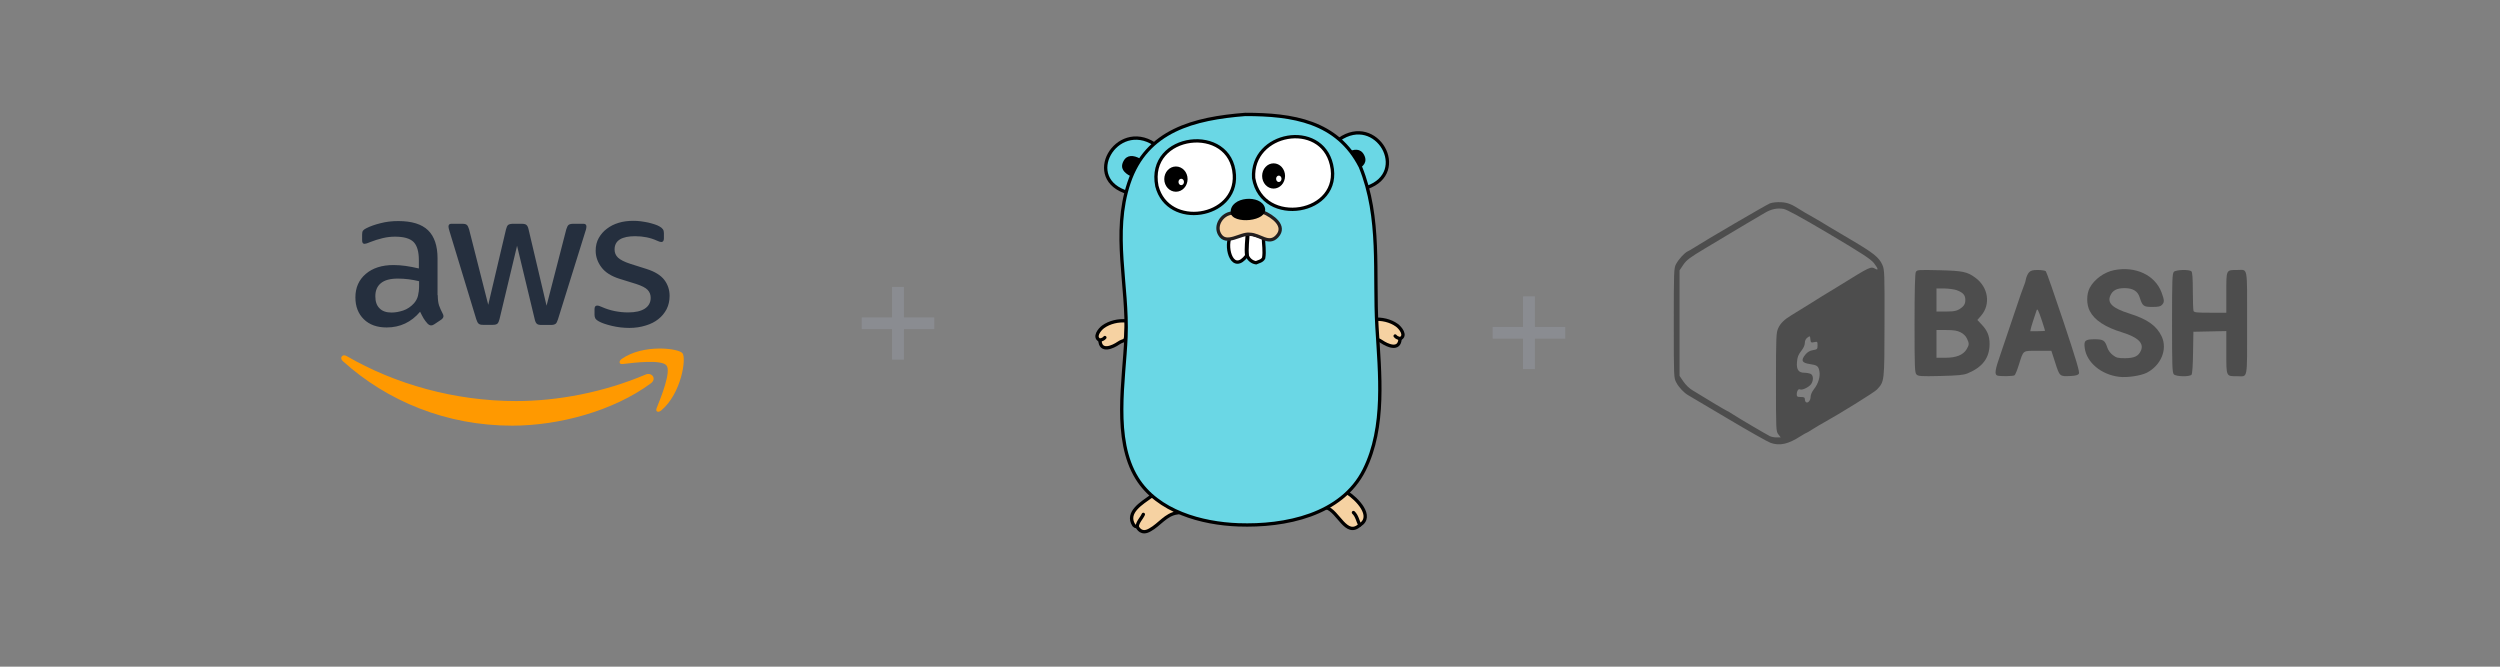 <?xml version="1.0"?>
<svg version="1.1" xmlns="http://www.w3.org/2000/svg" xmlns:xlink="http://www.w3.org/1999/xlink" width="600" height="160">
    <rect width="100%" height="100%" fill="#808080" stroke="none"/>
    <desc iVinci="yes" version="4.6" gridStep="20" showGrid="no" snapToGrid="no" codePlatform="0"/>
    <g id="Layer1" name="gmail" opacity="1">
        <g id="Shape1">
            <desc shapeID="1" type="0" basicInfo-basicType="0" basicInfo-roundedRectRadius="12" basicInfo-polygonSides="6" basicInfo-starPoints="5" bounding="rect(-5.093,-5.103,10.186,10.205)" text="+" font-familyName="Helvetica" font-pixelSize="20" font-bold="0" font-underline="0" font-alignment="1" strokeStyle="0" markerStart="0" markerEnd="0" shadowEnabled="0" shadowOffsetX="0" shadowOffsetY="2" shadowBlur="4" shadowOpacity="160" blurEnabled="0" blurRadius="4" transform="matrix(1.71,0,0,1.71,215.518,77.579)" pers-center="0,0" pers-size="0,0" pers-start="0,0" pers-end="0,0" locked="0" mesh="" flag=""/>
            <path id="shapePath1" d="M206.808,78.991 L206.808,76.185 L214.09,76.185 L214.09,68.853 L216.946,68.853 L216.946,76.185 L224.228,76.185 L224.228,78.991 L216.946,78.991 L216.946,86.306 L214.09,86.306 L214.09,78.991 L206.808,78.991 Z" style="stroke:none;fill-rule:evenodd;fill:#8a8c91;fill-opacity:1;"/>
        </g>
        <g id="Shape2">
            <desc shapeID="2" type="0" basicInfo-basicType="0" basicInfo-roundedRectRadius="12" basicInfo-polygonSides="6" basicInfo-starPoints="5" bounding="rect(-5.093,-5.103,10.186,10.205)" text="+" font-familyName="Helvetica" font-pixelSize="20" font-bold="0" font-underline="0" font-alignment="1" strokeStyle="0" markerStart="0" markerEnd="0" shadowEnabled="0" shadowOffsetX="0" shadowOffsetY="2" shadowBlur="4" shadowOpacity="160" blurEnabled="0" blurRadius="4" transform="matrix(1.71,0,0,1.71,366.95,79.856)" pers-center="0,0" pers-size="0,0" pers-start="0,0" pers-end="0,0" locked="0" mesh="" flag=""/>
            <path id="shapePath2" d="M358.239,81.268 L358.239,78.462 L365.521,78.462 L365.521,71.13 L368.377,71.13 L368.377,78.462 L375.659,78.462 L375.659,81.268 L368.377,81.268 L368.377,88.583 L365.521,88.583 L365.521,81.268 L358.239,81.268 Z" style="stroke:none;fill-rule:evenodd;fill:#8a8c91;fill-opacity:1;"/>
        </g>
        <g id="Shape3">
            <desc shapeID="3" type="0" basicInfo-basicType="0" basicInfo-roundedRectRadius="12" basicInfo-polygonSides="6" basicInfo-starPoints="5" bounding="rect(-137.9,-47,275.799,94)" text="" font-familyName="" font-pixelSize="20" font-bold="0" font-underline="0" font-alignment="1" strokeStyle="0" markerStart="0" markerEnd="0" shadowEnabled="0" shadowOffsetX="0" shadowOffsetY="2" shadowBlur="4" shadowOpacity="160" blurEnabled="0" blurRadius="4" transform="matrix(0.273,0,0,0.273,123,65.85)" pers-center="0,0" pers-size="0,0" pers-start="0,0" pers-end="0,0" locked="0" mesh="" flag=""/>
            <path id="shapePath3" d="M105.064,70.853 C105.064,71.865 105.174,72.685 105.365,73.286 C105.584,73.888 105.857,74.544 106.24,75.255 C106.377,75.474 106.431,75.692 106.431,75.884 C106.431,76.157 106.267,76.431 105.912,76.704 L104.189,77.853 C103.943,78.016 103.697,78.099 103.478,78.099 C103.205,78.099 102.932,77.962 102.658,77.716 C102.275,77.306 101.947,76.868 101.674,76.431 C101.4,75.966 101.127,75.446 100.826,74.817 C98.694,77.333 96.014,78.591 92.788,78.591 C90.491,78.591 88.659,77.934 87.32,76.622 C85.98,75.31 85.296,73.56 85.296,71.373 C85.296,69.049 86.117,67.162 87.784,65.74 C89.452,64.318 91.667,63.608 94.483,63.608 C95.413,63.608 96.37,63.69 97.381,63.826 C98.393,63.963 99.432,64.182 100.526,64.428 L100.526,62.432 C100.526,60.354 100.088,58.905 99.24,58.057 C98.366,57.21 96.889,56.799 94.784,56.799 C93.827,56.799 92.843,56.909 91.831,57.155 C90.819,57.401 89.835,57.702 88.878,58.084 C88.441,58.276 88.112,58.385 87.921,58.44 C87.73,58.495 87.593,58.522 87.484,58.522 C87.101,58.522 86.909,58.248 86.909,57.674 L86.909,56.335 C86.909,55.897 86.964,55.569 87.101,55.378 C87.238,55.186 87.484,54.995 87.866,54.803 C88.823,54.311 89.972,53.901 91.311,53.573 C92.651,53.218 94.073,53.054 95.577,53.054 C98.83,53.054 101.209,53.792 102.74,55.268 C104.244,56.745 105.01,58.987 105.01,61.994 L105.01,70.853 L105.064,70.853 M93.964,75.009 C94.866,75.009 95.795,74.845 96.78,74.517 C97.764,74.189 98.639,73.587 99.377,72.767 C99.815,72.247 100.143,71.673 100.307,71.017 C100.471,70.361 100.58,69.568 100.58,68.638 L100.58,67.49 C99.787,67.299 98.94,67.135 98.065,67.025 C97.19,66.916 96.342,66.861 95.495,66.861 C93.663,66.861 92.323,67.217 91.421,67.955 C90.519,68.693 90.081,69.732 90.081,71.099 C90.081,72.384 90.409,73.341 91.093,73.997 C91.749,74.681 92.706,75.009 93.964,75.009 M115.919,77.962 C115.427,77.962 115.099,77.88 114.88,77.688 C114.661,77.524 114.47,77.142 114.306,76.622 L107.88,55.487 C107.716,54.94 107.634,54.585 107.634,54.393 C107.634,53.956 107.853,53.71 108.291,53.71 L110.97,53.71 C111.49,53.71 111.845,53.792 112.036,53.983 C112.255,54.147 112.419,54.53 112.583,55.05 L117.177,73.15 L121.442,55.05 C121.579,54.503 121.743,54.147 121.961,53.983 C122.18,53.819 122.563,53.71 123.055,53.71 L125.242,53.71 C125.762,53.71 126.117,53.792 126.336,53.983 C126.555,54.147 126.746,54.53 126.855,55.05 L131.175,73.368 L135.906,55.05 C136.07,54.503 136.261,54.147 136.452,53.983 C136.671,53.819 137.027,53.71 137.519,53.71 L140.061,53.71 C140.499,53.71 140.745,53.929 140.745,54.393 C140.745,54.53 140.718,54.667 140.69,54.831 C140.663,54.995 140.608,55.214 140.499,55.514 L133.91,76.649 C133.746,77.196 133.554,77.552 133.335,77.716 C133.117,77.88 132.761,77.989 132.296,77.989 L129.945,77.989 C129.426,77.989 129.07,77.907 128.851,77.716 C128.633,77.524 128.441,77.169 128.332,76.622 L124.094,58.987 L119.883,76.595 C119.747,77.142 119.583,77.497 119.364,77.688 C119.145,77.88 118.762,77.962 118.27,77.962 L115.919,77.962 M151.053,78.7 C149.631,78.7 148.209,78.536 146.842,78.208 C145.475,77.88 144.409,77.524 143.698,77.114 C143.26,76.868 142.96,76.595 142.85,76.349 C142.741,76.103 142.686,75.829 142.686,75.583 L142.686,74.189 C142.686,73.615 142.905,73.341 143.315,73.341 C143.479,73.341 143.643,73.368 143.807,73.423 C143.971,73.478 144.217,73.587 144.491,73.697 C145.42,74.107 146.432,74.435 147.498,74.653 C148.592,74.872 149.658,74.982 150.752,74.982 C152.475,74.982 153.814,74.681 154.744,74.079 C155.674,73.478 156.166,72.603 156.166,71.482 C156.166,70.716 155.92,70.087 155.427,69.568 C154.935,69.049 154.006,68.584 152.666,68.146 L148.701,66.916 C146.705,66.287 145.229,65.357 144.327,64.127 C143.424,62.924 142.96,61.584 142.96,60.163 C142.96,59.014 143.206,58.002 143.698,57.127 C144.19,56.253 144.846,55.487 145.666,54.886 C146.487,54.257 147.416,53.792 148.51,53.464 C149.604,53.136 150.752,52.999 151.955,52.999 C152.557,52.999 153.185,53.026 153.787,53.108 C154.416,53.19 154.99,53.3 155.564,53.409 C156.111,53.546 156.63,53.682 157.123,53.846 C157.615,54.011 157.998,54.175 158.271,54.339 C158.654,54.557 158.927,54.776 159.091,55.022 C159.255,55.241 159.337,55.542 159.337,55.925 L159.337,57.21 C159.337,57.784 159.119,58.084 158.708,58.084 C158.49,58.084 158.134,57.975 157.669,57.756 C156.111,57.045 154.361,56.69 152.42,56.69 C150.861,56.69 149.631,56.936 148.783,57.456 C147.936,57.975 147.498,58.768 147.498,59.889 C147.498,60.655 147.772,61.311 148.319,61.83 C148.865,62.35 149.877,62.869 151.326,63.334 L155.209,64.564 C157.177,65.193 158.599,66.068 159.447,67.189 C160.294,68.31 160.704,69.595 160.704,71.017 C160.704,72.193 160.458,73.259 159.993,74.189 C159.501,75.118 158.845,75.939 157.998,76.595 C157.15,77.278 156.138,77.77 154.963,78.126 C153.732,78.509 152.447,78.7 151.053,78.7 Z" style="stroke:none;fill-rule:evenodd;fill:#252f3e;fill-opacity:1;"/>
        </g>
        <g id="Shape4">
            <desc shapeID="4" type="0" basicInfo-basicType="0" basicInfo-roundedRectRadius="12" basicInfo-polygonSides="6" basicInfo-starPoints="5" bounding="rect(-137.11,-30.879,274.22,61.759)" text="" font-familyName="" font-pixelSize="20" font-bold="0" font-underline="0" font-alignment="1" strokeStyle="0" markerStart="0" markerEnd="0" shadowEnabled="0" shadowOffsetX="0" shadowOffsetY="2" shadowBlur="4" shadowOpacity="160" blurEnabled="0" blurRadius="4" transform="matrix(0.273,0,0,0.273,119.385,93.717)" pers-center="0,0" pers-size="0,0" pers-start="0,0" pers-end="0,0" locked="0" mesh="" flag=""/>
            <path id="shapePath4" d="M156.22,91.988 C147.225,98.632 134.156,102.16 122.918,102.16 C107.17,102.16 92.979,96.336 82.261,86.656 C81.414,85.891 82.179,84.852 83.191,85.453 C94.784,92.18 109.083,96.254 123.875,96.254 C133.855,96.254 144.819,94.176 154.908,89.911 C156.412,89.227 157.697,90.895 156.22,91.988 Z" style="stroke:none;fill-rule:evenodd;fill:#ff9900;fill-opacity:1;"/>
        </g>
        <g id="Shape5">
            <desc shapeID="5" type="0" basicInfo-basicType="0" basicInfo-roundedRectRadius="12" basicInfo-polygonSides="6" basicInfo-starPoints="5" bounding="rect(-28.176,-27.756,56.352,55.511)" text="" font-familyName="" font-pixelSize="20" font-bold="0" font-underline="0" font-alignment="1" strokeStyle="0" markerStart="0" markerEnd="0" shadowEnabled="0" shadowOffsetX="0" shadowOffsetY="2" shadowBlur="4" shadowOpacity="160" blurEnabled="0" blurRadius="4" transform="matrix(0.273,0,0,0.273,156.402,91.236)" pers-center="0,0" pers-size="0,0" pers-start="0,0" pers-end="0,0" locked="0" mesh="" flag=""/>
            <path id="shapePath5" d="M159.966,87.723 C158.818,86.246 152.365,87.012 149.44,87.367 C148.565,87.477 148.428,86.711 149.221,86.137 C154.361,82.528 162.81,83.567 163.794,84.77 C164.778,86 163.521,94.449 158.708,98.496 C157.97,99.125 157.259,98.797 157.587,97.976 C158.681,95.269 161.115,89.172 159.966,87.723 Z" style="stroke:none;fill-rule:evenodd;fill:#ff9900;fill-opacity:1;"/>
        </g>
        <g id="Shape6">
            <desc shapeID="6" type="0" basicInfo-basicType="0" basicInfo-roundedRectRadius="12" basicInfo-polygonSides="6" basicInfo-starPoints="5" bounding="rect(-91.263,-104.875,182.527,209.752)" text="" font-familyName="" font-pixelSize="20" font-bold="0" font-underline="0" font-alignment="1" strokeStyle="0" markerStart="0" markerEnd="0" shadowEnabled="0" shadowOffsetX="0" shadowOffsetY="2" shadowBlur="4" shadowOpacity="160" blurEnabled="0" blurRadius="4" transform="matrix(0.277,0,0,0.277,427,77.579)" pers-center="0,0" pers-size="0,0" pers-start="0,0" pers-end="0,0" locked="0" mesh="" flag=""/>
            <path id="shapePath6" d="M424.793,48.806 C423.99,49.111 409.357,57.647 406.336,59.587 C405.921,59.864 405.339,60.196 405.034,60.335 C404.258,60.695 402.845,62.247 402.235,63.411 C401.736,64.326 401.708,65.24 401.708,77.545 C401.708,90.514 401.708,90.736 402.318,91.817 C402.928,92.981 404.175,94.283 405.145,94.838 C405.45,95.004 409.773,97.553 414.733,100.518 C419.722,103.484 424.294,106.061 424.932,106.283 C427.149,107.059 429.172,106.615 432.248,104.62 C432.913,104.204 433.495,103.872 433.578,103.872 C433.634,103.872 434.354,103.456 435.158,102.93 C435.962,102.431 437.07,101.766 437.597,101.488 C441.449,99.355 449.79,94.2 450.455,93.507 C452.284,91.54 452.257,91.734 452.284,77.6 C452.312,65.545 452.284,64.769 451.786,63.605 C450.982,61.776 449.735,60.778 444.192,57.508 C438.317,54.044 438.4,54.072 436.904,53.157 C436.294,52.797 435.241,52.187 434.548,51.799 C433.855,51.439 432.802,50.802 432.193,50.414 C429.92,48.973 429.116,48.64 427.481,48.529 C426.484,48.474 425.403,48.585 424.793,48.806 M438.982,56.123 C446.88,60.806 448.987,62.192 449.735,63.134 C450.76,64.464 450.871,64.963 450.095,64.52 C448.959,63.91 448.959,63.91 441.532,68.51 C440.285,69.286 439.01,70.034 438.761,70.201 C438.483,70.339 436.654,71.476 434.687,72.723 C432.691,73.942 430.585,75.245 429.976,75.632 C428.257,76.658 427.315,77.572 426.761,78.792 C426.29,79.817 426.234,80.843 426.234,91.706 C426.234,103.234 426.234,103.539 426.816,104.26 L427.371,104.98 L426.373,104.98 C425.819,104.98 425.098,104.842 424.766,104.675 C423.602,104.066 417.505,100.491 416.064,99.549 C415.26,99.022 414.539,98.606 414.484,98.606 C414.373,98.606 409.357,95.641 407.944,94.727 C407.722,94.588 406.946,94.117 406.253,93.701 C405.505,93.286 404.563,92.371 404.036,91.595 L403.094,90.21 L403.094,77.545 L403.094,64.88 L404.009,63.522 C404.784,62.386 405.616,61.776 409.135,59.67 C411.436,58.284 413.847,56.871 414.456,56.483 C416.452,55.291 422.16,51.883 423.574,51.079 C425.153,50.164 426.484,49.887 428.036,50.137 C428.784,50.248 432.387,52.215 438.982,56.123 M435.407,82.117 C436.183,81.951 436.211,81.979 436.211,82.893 C436.211,83.78 436.156,83.863 435.13,84.029 C434.382,84.14 433.828,84.473 433.329,85.055 C432.137,86.468 432.414,87.106 434.41,87.383 C436.128,87.632 436.433,87.882 436.654,89.101 C436.904,90.376 436.377,92.122 435.352,93.397 C434.881,94.006 434.548,94.754 434.548,95.225 C434.548,96.085 433.938,96.833 433.44,96.528 C433.301,96.445 433.163,96.112 433.163,95.808 C433.163,95.392 432.969,95.281 432.193,95.281 C431.361,95.281 431.223,95.198 431.223,94.644 C431.223,93.84 431.638,93.23 431.999,93.452 C432.47,93.729 434.132,92.925 434.659,92.205 C435.269,91.318 435.241,90.099 434.576,89.738 C434.271,89.6 433.606,89.461 433.079,89.461 C431.638,89.461 431.112,88.713 431.278,86.856 C431.361,85.72 431.611,85.11 432.276,84.251 C432.83,83.558 433.163,82.838 433.163,82.311 C433.163,81.729 433.384,81.314 433.8,81.009 C434.382,80.593 434.41,80.593 434.493,81.424 C434.576,82.228 434.659,82.284 435.407,82.117 Z" style="stroke:none;fill-rule:evenodd;fill:#4d4d4d;fill-opacity:1;"/>
        </g>
        <g id="Shape7">
            <desc shapeID="7" type="0" basicInfo-basicType="0" basicInfo-roundedRectRadius="12" basicInfo-polygonSides="6" basicInfo-starPoints="5" bounding="rect(-34.401,-46.746,68.803,93.491)" text="" font-familyName="" font-pixelSize="20" font-bold="0" font-underline="0" font-alignment="1" strokeStyle="0" markerStart="0" markerEnd="0" shadowEnabled="0" shadowOffsetX="0" shadowOffsetY="2" shadowBlur="4" shadowOpacity="160" blurEnabled="0" blurRadius="4" transform="matrix(0.277,0,0,0.277,509.803,77.542)" pers-center="0,0" pers-size="0,0" pers-start="0,0" pers-end="0,0" locked="0" mesh="" flag=""/>
            <path id="shapePath7" d="M507.433,64.824 C505.022,65.296 502.639,67.014 501.53,69.092 C500.727,70.616 500.727,73.111 501.558,74.662 C502.694,76.852 505.216,78.515 509.373,79.789 C513.114,80.953 514.583,82.367 513.835,84.113 C513.253,85.471 512.283,85.942 510.066,85.969 C508.292,85.969 507.96,85.886 507.073,85.221 C506.491,84.778 505.964,84.057 505.77,83.448 C505.188,81.674 504.8,81.424 502.722,81.424 C500.422,81.424 500.089,81.729 500.339,83.558 C500.81,86.995 504.274,89.905 508.569,90.431 C510.509,90.681 513.779,90.182 515.22,89.461 C518.629,87.715 520.237,83.863 518.823,80.787 C517.632,78.21 515.387,76.602 511.036,75.245 C507.017,73.97 505.715,72.75 506.463,70.977 C507.017,69.674 508.043,69.148 509.9,69.148 C511.895,69.148 513.059,69.868 513.53,71.392 C514.195,73.471 514.445,73.665 516.551,73.665 C518.019,73.665 518.518,73.554 518.879,73.166 C519.488,72.501 519.461,72.058 518.768,70.173 C517.216,66.044 512.56,63.827 507.433,64.824 Z" style="stroke:none;fill-rule:evenodd;fill:#4d4d4d;fill-opacity:1;"/>
        </g>
        <g id="Shape8">
            <desc shapeID="8" type="0" basicInfo-basicType="0" basicInfo-roundedRectRadius="12" basicInfo-polygonSides="6" basicInfo-starPoints="5" bounding="rect(-32.499,-45.994,64.999,91.989)" text="" font-familyName="" font-pixelSize="20" font-bold="0" font-underline="0" font-alignment="1" strokeStyle="0" markerStart="0" markerEnd="0" shadowEnabled="0" shadowOffsetX="0" shadowOffsetY="2" shadowBlur="4" shadowOpacity="160" blurEnabled="0" blurRadius="4" transform="matrix(0.277,0,0,0.277,468.497,77.541)" pers-center="0,0" pers-size="0,0" pers-start="0,0" pers-end="0,0" locked="0" mesh="" flag=""/>
            <path id="shapePath8" d="M459.795,65.296 C459.601,65.683 459.49,69.619 459.49,77.656 C459.49,88.325 459.545,89.461 459.961,89.877 C460.377,90.293 461.014,90.348 465.698,90.237 C470.048,90.126 471.212,90.016 472.238,89.6 C475.84,88.103 477.476,85.886 477.503,82.588 C477.503,80.593 476.949,79.263 475.48,77.766 L474.566,76.796 L475.48,75.743 C477.808,73.028 477.198,68.954 474.122,66.681 C472.155,65.212 471.102,64.991 465.393,64.852 C460.266,64.741 460.1,64.741 459.795,65.296 M469.55,69.619 C471.129,70.201 471.683,70.81 471.683,72.002 C471.683,72.695 471.489,73.194 471.074,73.582 C469.965,74.579 469.272,74.773 467,74.773 L464.755,74.773 L464.755,72.002 L464.755,69.231 L466.64,69.231 C467.665,69.258 468.968,69.425 469.55,69.619 M470.547,79.762 C471.185,80.067 471.794,80.648 472.071,81.258 C472.653,82.478 472.626,82.755 471.961,83.863 C471.129,85.193 469.522,85.859 466.917,85.859 L464.755,85.859 L464.755,82.533 L464.755,79.207 L467.111,79.207 C468.912,79.207 469.744,79.346 470.547,79.762 Z" style="stroke:none;fill-rule:evenodd;fill:#4d4d4d;fill-opacity:1;"/>
        </g>
        <g id="Shape9">
            <desc shapeID="9" type="0" basicInfo-basicType="0" basicInfo-roundedRectRadius="12" basicInfo-polygonSides="6" basicInfo-starPoints="5" bounding="rect(-36.146,-45.978,72.291,91.956)" text="" font-familyName="" font-pixelSize="20" font-bold="0" font-underline="0" font-alignment="1" strokeStyle="0" markerStart="0" markerEnd="0" shadowEnabled="0" shadowOffsetX="0" shadowOffsetY="2" shadowBlur="4" shadowOpacity="160" blurEnabled="0" blurRadius="4" transform="matrix(0.277,0,0,0.277,488.95,77.539)" pers-center="0,0" pers-size="0,0" pers-start="0,0" pers-end="0,0" locked="0" mesh="" flag=""/>
            <path id="shapePath9" d="M486.953,65.379 C486.676,65.683 486.344,66.404 486.233,66.931 C486.15,67.485 485.956,68.122 485.817,68.372 C485.679,68.621 484.625,71.614 483.489,75.05 C482.353,78.487 480.856,82.893 480.164,84.889 C478.806,88.741 478.639,89.849 479.332,90.126 C479.942,90.348 483.129,90.32 483.489,90.071 C483.655,89.96 484.127,88.852 484.515,87.577 C485.679,83.919 485.346,84.196 489.087,84.196 L492.33,84.196 L493.272,87.106 C494.325,90.376 494.325,90.376 497.013,90.237 C498.177,90.182 498.731,90.016 498.925,89.683 C499.175,89.323 498.343,86.551 495.267,77.295 C493.078,70.755 491.166,65.268 490.999,65.102 C490.833,64.935 489.974,64.797 489.087,64.797 C487.84,64.797 487.397,64.908 486.953,65.379 M490.113,77.129 C490.501,78.293 490.805,79.318 490.805,79.374 C490.805,79.429 490.002,79.485 489.032,79.485 L487.258,79.485 L487.508,78.431 C487.674,77.877 487.979,76.852 488.228,76.159 C488.45,75.466 488.699,74.718 488.782,74.496 C488.949,73.914 489.226,74.441 490.113,77.129 Z" style="stroke:none;fill-rule:evenodd;fill:#4d4d4d;fill-opacity:1;"/>
        </g>
        <g id="Shape10">
            <desc shapeID="10" type="0" basicInfo-basicType="0" basicInfo-roundedRectRadius="12" basicInfo-polygonSides="6" basicInfo-starPoints="5" bounding="rect(-32.511,-46.109,65.021,92.218)" text="" font-familyName="" font-pixelSize="20" font-bold="0" font-underline="0" font-alignment="1" strokeStyle="0" markerStart="0" markerEnd="0" shadowEnabled="0" shadowOffsetX="0" shadowOffsetY="2" shadowBlur="4" shadowOpacity="160" blurEnabled="0" blurRadius="4" transform="matrix(0.277,0,0,0.277,530.3,77.545)" pers-center="0,0" pers-size="0,0" pers-start="0,0" pers-end="0,0" locked="0" mesh="" flag=""/>
            <path id="shapePath10" d="M521.733,65.24 C521.345,65.628 521.29,67.125 521.29,77.545 C521.29,87.965 521.345,89.461 521.733,89.849 C522.287,90.403 525.502,90.459 525.973,89.932 C526.139,89.711 526.306,87.688 526.333,84.584 L526.417,79.623 L530.38,79.54 L534.315,79.457 L534.315,84.584 C534.315,90.487 534.232,90.293 536.92,90.293 C539.552,90.293 539.303,91.567 539.303,77.545 C539.303,63.522 539.552,64.797 536.92,64.797 C534.232,64.797 534.315,64.658 534.315,70.201 L534.315,75.05 L530.463,75.05 C527.22,75.05 526.583,74.995 526.444,74.607 C526.361,74.358 526.278,72.224 526.278,69.813 C526.278,66.792 526.167,65.351 525.945,65.129 C525.447,64.63 522.26,64.714 521.733,65.24 Z" style="stroke:none;fill-rule:evenodd;fill:#4d4d4d;fill-opacity:1;"/>
        </g>
        <g id="Shape11">
            <desc shapeID="11" type="0" basicInfo-basicType="0" basicInfo-roundedRectRadius="12" basicInfo-polygonSides="6" basicInfo-starPoints="5" bounding="rect(-18.749,-17.233,37.498,34.467)" text="" font-familyName="" font-pixelSize="20" font-bold="0" font-underline="0" font-alignment="1" strokeStyle="0" markerStart="0" markerEnd="0" shadowEnabled="0" shadowOffsetX="0" shadowOffsetY="2" shadowBlur="4" shadowOpacity="160" blurEnabled="0" blurRadius="4" transform="matrix(0.189,0,0,0.189,266.821,80.234)" pers-center="0,0" pers-size="0,0" pers-start="0,0" pers-end="0,0" locked="0" mesh="" flag=""/>
            <path id="shapePath11" d="M263.982,81.677 C264.126,84.648 267.094,83.273 268.439,82.344 C269.715,81.462 270.088,82.195 270.2,80.455 C270.274,79.311 270.406,78.167 270.341,77.018 C268.411,76.844 266.312,77.303 264.729,78.453 C263.914,79.045 262.386,80.935 263.982,81.677 Z" style="stroke:#000000;stroke-opacity:1;stroke-width:0.8;stroke-linejoin:miter;stroke-miterlimit:2;stroke-linecap:round;fill-rule:evenodd;fill:#f6d2a2;fill-opacity:1;"/>
        </g>
        <g id="Shape12">
            <desc shapeID="12" type="0" basicInfo-basicType="0" basicInfo-roundedRectRadius="12" basicInfo-polygonSides="6" basicInfo-starPoints="5" bounding="rect(-3.135,-1.764,6.271,3.528)" text="" font-familyName="" font-pixelSize="20" font-bold="0" font-underline="0" font-alignment="1" strokeStyle="0" markerStart="0" markerEnd="0" shadowEnabled="0" shadowOffsetX="0" shadowOffsetY="2" shadowBlur="4" shadowOpacity="160" blurEnabled="0" blurRadius="4" transform="matrix(0.189,0,0,0.189,264.573,81.344)" pers-center="0,0" pers-size="0,0" pers-start="0,0" pers-end="0,0" locked="0" mesh="" flag=""/>
            <path id="shapePath12" d="M263.982,81.677 C264.414,81.516 264.872,81.402 265.165,81.011 " style="stroke:#000000;stroke-opacity:1;stroke-width:0.8;stroke-linejoin:miter;stroke-miterlimit:2;stroke-linecap:round;fill-rule:evenodd;fill:#c6b198;fill-opacity:1;"/>
        </g>
        <g id="Shape13">
            <desc shapeID="13" type="0" basicInfo-basicType="0" basicInfo-roundedRectRadius="12" basicInfo-polygonSides="6" basicInfo-starPoints="5" bounding="rect(-30.998,-34.822,61.996,69.645)" text="" font-familyName="" font-pixelSize="20" font-bold="0" font-underline="0" font-alignment="1" strokeStyle="0" markerStart="0" markerEnd="0" shadowEnabled="0" shadowOffsetX="0" shadowOffsetY="2" shadowBlur="4" shadowOpacity="160" blurEnabled="0" blurRadius="4" transform="matrix(0.189,0,0,0.189,271.212,39.708)" pers-center="0,0" pers-size="0,0" pers-start="0,0" pers-end="0,0" locked="0" mesh="" flag=""/>
            <path id="shapePath13" d="M270.842,46.277 C259.466,43.079 267.925,28.607 277.06,34.559 L270.842,46.277 Z" style="stroke:#000000;stroke-opacity:1;stroke-width:0.8;stroke-linejoin:miter;stroke-miterlimit:2;stroke-linecap:round;fill-rule:evenodd;fill:#6ad7e5;fill-opacity:1;"/>
        </g>
        <g id="Shape14">
            <desc shapeID="14" type="0" basicInfo-basicType="0" basicInfo-roundedRectRadius="12" basicInfo-polygonSides="6" basicInfo-starPoints="5" bounding="rect(-30.736,-34.801,61.472,69.602)" text="" font-familyName="" font-pixelSize="20" font-bold="0" font-underline="0" font-alignment="1" strokeStyle="0" markerStart="0" markerEnd="0" shadowEnabled="0" shadowOffsetX="0" shadowOffsetY="2" shadowBlur="4" shadowOpacity="160" blurEnabled="0" blurRadius="4" transform="matrix(0.189,0,0,0.189,327.181,38.443)" pers-center="0,0" pers-size="0,0" pers-start="0,0" pers-end="0,0" locked="0" mesh="" flag=""/>
            <path id="shapePath14" d="M321.382,33.474 C330.386,27.149 338.523,41.418 328.058,45.008 L321.382,33.474 Z" style="stroke:#000000;stroke-opacity:1;stroke-width:0.8;stroke-linejoin:miter;stroke-miterlimit:2;stroke-linecap:round;fill-rule:evenodd;fill:#6ad7e5;fill-opacity:1;"/>
        </g>
        <g id="Shape15">
            <desc shapeID="15" type="0" basicInfo-basicType="0" basicInfo-roundedRectRadius="12" basicInfo-polygonSides="6" basicInfo-starPoints="5" bounding="rect(-24.745,-22.735,49.49,45.47)" text="" font-familyName="" font-pixelSize="20" font-bold="0" font-underline="0" font-alignment="1" strokeStyle="0" markerStart="0" markerEnd="0" shadowEnabled="0" shadowOffsetX="0" shadowOffsetY="2" shadowBlur="4" shadowOpacity="160" blurEnabled="0" blurRadius="4" transform="matrix(0.189,0,0,0.189,322.989,122.537)" pers-center="0,0" pers-size="0,0" pers-start="0,0" pers-end="0,0" locked="0" mesh="" flag=""/>
            <path id="shapePath15" d="M323.319,118.248 C325.606,119.663 329.787,123.942 326.356,126.016 C323.059,129.035 321.214,122.703 318.321,121.826 C319.567,120.134 321.146,118.591 323.319,118.248 Z" style="stroke:#000000;stroke-opacity:1;stroke-width:0.8;stroke-linejoin:miter;stroke-miterlimit:2;stroke-linecap:round;fill-rule:evenodd;fill:#f6d2a2;fill-opacity:1;"/>
        </g>
        <g id="Shape16">
            <desc shapeID="16" type="0" basicInfo-basicType="0" basicInfo-roundedRectRadius="12" basicInfo-polygonSides="6" basicInfo-starPoints="5" bounding="rect(-4.051,-7.969,8.102,15.939)" text="" font-familyName="" font-pixelSize="20" font-bold="0" font-underline="0" font-alignment="1" strokeStyle="0" markerStart="0" markerEnd="0" shadowEnabled="0" shadowOffsetX="0" shadowOffsetY="2" shadowBlur="4" shadowOpacity="160" blurEnabled="0" blurRadius="4" transform="matrix(0.189,0,0,0.189,325.591,124.513)" pers-center="0,0" pers-size="0,0" pers-start="0,0" pers-end="0,0" locked="0" mesh="" flag=""/>
            <path id="shapePath16" d="M326.356,126.016 C325.847,125.005 325.676,123.824 324.827,123.009 " style="stroke:#000000;stroke-opacity:1;stroke-width:0.8;stroke-linejoin:miter;stroke-miterlimit:2;stroke-linecap:round;fill:none;"/>
        </g>
        <g id="Shape17">
            <desc shapeID="17" type="0" basicInfo-basicType="0" basicInfo-roundedRectRadius="12" basicInfo-polygonSides="6" basicInfo-starPoints="5" bounding="rect(-28.824,-22.624,57.649,45.248)" text="" font-familyName="" font-pixelSize="20" font-bold="0" font-underline="0" font-alignment="1" strokeStyle="0" markerStart="0" markerEnd="0" shadowEnabled="0" shadowOffsetX="0" shadowOffsetY="2" shadowBlur="4" shadowOpacity="160" blurEnabled="0" blurRadius="4" transform="matrix(0.189,0,0,0.189,277.022,123.346)" pers-center="0,0" pers-size="0,0" pers-start="0,0" pers-end="0,0" locked="0" mesh="" flag=""/>
            <path id="shapePath17" d="M282.46,123.083 C279.775,123.499 278.264,125.92 276.027,127.15 C273.918,128.408 273.111,126.748 272.921,126.411 C272.591,126.26 272.618,126.551 272.108,126.037 C270.153,122.952 274.145,120.697 276.224,119.164 C279.119,118.579 280.933,121.089 282.46,123.083 Z" style="stroke:#000000;stroke-opacity:1;stroke-width:0.8;stroke-linejoin:miter;stroke-miterlimit:2;stroke-linecap:round;fill-rule:evenodd;fill:#f6d2a2;fill-opacity:1;"/>
        </g>
        <g id="Shape18">
            <desc shapeID="18" type="0" basicInfo-basicType="0" basicInfo-roundedRectRadius="12" basicInfo-polygonSides="6" basicInfo-starPoints="5" bounding="rect(-3.919,-7.838,7.838,15.677)" text="" font-familyName="" font-pixelSize="20" font-bold="0" font-underline="0" font-alignment="1" strokeStyle="0" markerStart="0" markerEnd="0" shadowEnabled="0" shadowOffsetX="0" shadowOffsetY="2" shadowBlur="4" shadowOpacity="160" blurEnabled="0" blurRadius="4" transform="matrix(0.189,0,0,0.189,273.661,124.932)" pers-center="0,0" pers-size="0,0" pers-start="0,0" pers-end="0,0" locked="0" mesh="" flag=""/>
            <path id="shapePath18" d="M272.921,126.411 C273.023,125.235 273.956,124.447 274.4,123.453 " style="stroke:#000000;stroke-opacity:1;stroke-width:0.8;stroke-linejoin:miter;stroke-miterlimit:2;stroke-linecap:round;fill:none;"/>
        </g>
        <g id="Shape19">
            <desc shapeID="19" type="0" basicInfo-basicType="0" basicInfo-roundedRectRadius="12" basicInfo-polygonSides="6" basicInfo-starPoints="5" bounding="rect(-11.304,-12.817,22.607,25.634)" text="" font-familyName="" font-pixelSize="20" font-bold="0" font-underline="0" font-alignment="1" strokeStyle="0" markerStart="0" markerEnd="0" shadowEnabled="0" shadowOffsetX="0" shadowOffsetY="2" shadowBlur="4" shadowOpacity="160" blurEnabled="0" blurRadius="4" transform="matrix(0.189,0,0,0.189,271.43,39.862)" pers-center="0,0" pers-size="0,0" pers-start="0,0" pers-end="0,0" locked="0" mesh="" flag=""/>
            <path id="shapePath19" d="M271.317,42.281 C269.816,41.487 268.715,40.408 269.633,38.673 C270.483,37.066 272.062,37.24 273.562,38.034 L271.317,42.281 Z" style="stroke:none;fill-rule:evenodd;fill:#000000;fill-opacity:1;"/>
        </g>
        <g id="Shape20">
            <desc shapeID="20" type="0" basicInfo-basicType="0" basicInfo-roundedRectRadius="12" basicInfo-polygonSides="6" basicInfo-starPoints="5" bounding="rect(-11.304,-12.817,22.607,25.634)" text="" font-familyName="" font-pixelSize="20" font-bold="0" font-underline="0" font-alignment="1" strokeStyle="0" markerStart="0" markerEnd="0" shadowEnabled="0" shadowOffsetX="0" shadowOffsetY="2" shadowBlur="4" shadowOpacity="160" blurEnabled="0" blurRadius="4" transform="matrix(0.189,0,0,0.189,325.574,38.353)" pers-center="0,0" pers-size="0,0" pers-start="0,0" pers-end="0,0" locked="0" mesh="" flag=""/>
            <path id="shapePath20" d="M325.688,40.771 C327.188,39.977 328.289,38.899 327.371,37.163 C326.521,35.556 324.943,35.731 323.442,36.525 L325.688,40.771 Z" style="stroke:none;fill-rule:evenodd;fill:#000000;fill-opacity:1;"/>
        </g>
        <g id="Shape21">
            <desc shapeID="21" type="0" basicInfo-basicType="0" basicInfo-roundedRectRadius="12" basicInfo-polygonSides="6" basicInfo-starPoints="5" bounding="rect(-18.749,-17.233,37.498,34.467)" text="" font-familyName="" font-pixelSize="20" font-bold="0" font-underline="0" font-alignment="1" strokeStyle="0" markerStart="0" markerEnd="0" shadowEnabled="0" shadowOffsetX="0" shadowOffsetY="2" shadowBlur="4" shadowOpacity="160" blurEnabled="0" blurRadius="4" transform="matrix(0.189,0,0,0.189,333.179,79.856)" pers-center="0,0" pers-size="0,0" pers-start="0,0" pers-end="0,0" locked="0" mesh="" flag=""/>
            <path id="shapePath21" d="M336.018,81.299 C335.874,84.271 332.906,82.896 331.561,81.967 C330.285,81.085 329.912,81.818 329.8,80.078 C329.726,78.934 329.594,77.79 329.659,76.641 C331.589,76.466 333.688,76.926 335.271,78.075 C336.085,78.668 337.614,80.558 336.018,81.299 Z" style="stroke:#000000;stroke-opacity:1;stroke-width:0.8;stroke-linejoin:miter;stroke-miterlimit:2;stroke-linecap:round;fill-rule:evenodd;fill:#f6d2a2;fill-opacity:1;"/>
        </g>
        <g id="Shape22">
            <desc shapeID="22" type="0" basicInfo-basicType="0" basicInfo-roundedRectRadius="12" basicInfo-polygonSides="6" basicInfo-starPoints="5" bounding="rect(-3.135,-1.764,6.271,3.528)" text="" font-familyName="" font-pixelSize="20" font-bold="0" font-underline="0" font-alignment="1" strokeStyle="0" markerStart="0" markerEnd="0" shadowEnabled="0" shadowOffsetX="0" shadowOffsetY="2" shadowBlur="4" shadowOpacity="160" blurEnabled="0" blurRadius="4" transform="matrix(0.189,0,0,0.189,335.427,80.967)" pers-center="0,0" pers-size="0,0" pers-start="0,0" pers-end="0,0" locked="0" mesh="" flag=""/>
            <path id="shapePath22" d="M336.018,81.299 C335.586,81.139 335.128,81.025 334.835,80.634 " style="stroke:#000000;stroke-opacity:1;stroke-width:0.8;stroke-linejoin:miter;stroke-miterlimit:2;stroke-linecap:round;fill-rule:evenodd;fill:#c6b198;fill-opacity:1;"/>
        </g>
        <g id="Shape23">
            <desc shapeID="23" type="0" basicInfo-basicType="0" basicInfo-roundedRectRadius="12" basicInfo-polygonSides="6" basicInfo-starPoints="5" bounding="rect(-164.597,-261.153,329.195,522.307)" text="" font-familyName="" font-pixelSize="20" font-bold="0" font-underline="0" font-alignment="1" strokeStyle="0" markerStart="0" markerEnd="0" shadowEnabled="0" shadowOffsetX="0" shadowOffsetY="2" shadowBlur="4" shadowOpacity="160" blurEnabled="0" blurRadius="4" transform="matrix(0.189,0,0,0.189,300.114,76.731)" pers-center="0,0" pers-size="0,0" pers-start="0,0" pers-end="0,0" locked="0" mesh="" flag=""/>
            <path id="shapePath23" d="M298.86,27.463 C310.248,27.463 320.924,29.092 326.489,40.033 C331.484,52.297 329.708,65.521 330.47,78.482 C331.124,89.611 332.574,102.469 327.412,112.782 C321.98,123.632 308.408,126.362 297.227,125.962 C288.444,125.648 277.834,122.782 272.877,114.758 C267.062,105.344 269.815,91.346 270.237,80.871 C270.738,68.463 266.876,56.017 270.953,43.876 C275.181,31.28 286.586,28.434 298.86,27.463 Z" style="stroke:#000000;stroke-opacity:1;stroke-width:0.8;stroke-linejoin:miter;stroke-miterlimit:2;stroke-linecap:round;fill-rule:evenodd;fill:#6ad7e5;fill-opacity:1;"/>
        </g>
        <g id="Shape24">
            <desc shapeID="24" type="0" basicInfo-basicType="0" basicInfo-roundedRectRadius="12" basicInfo-polygonSides="6" basicInfo-starPoints="5" bounding="rect(-50.293,-46.218,100.586,92.436)" text="" font-familyName="" font-pixelSize="20" font-bold="0" font-underline="0" font-alignment="1" strokeStyle="0" markerStart="0" markerEnd="0" shadowEnabled="0" shadowOffsetX="0" shadowOffsetY="2" shadowBlur="4" shadowOpacity="160" blurEnabled="0" blurRadius="4" transform="matrix(0.189,0,0,0.189,310.339,41.52)" pers-center="0,0" pers-size="0,0" pers-start="0,0" pers-end="0,0" locked="0" mesh="" flag=""/>
            <path id="shapePath24" d="M300.871,42.751 C302.915,54.637 322.344,51.494 319.553,39.507 C317.051,28.757 300.191,31.732 300.871,42.751 Z" style="stroke:#000000;stroke-opacity:1;stroke-width:0.8;stroke-linejoin:miter;stroke-miterlimit:2;stroke-linecap:round;fill-rule:evenodd;fill:#ffffff;fill-opacity:1;"/>
        </g>
        <g id="Shape25">
            <desc shapeID="25" type="0" basicInfo-basicType="0" basicInfo-roundedRectRadius="12" basicInfo-polygonSides="6" basicInfo-starPoints="5" bounding="rect(-49.9,-46.183,99.8,92.365)" text="" font-familyName="" font-pixelSize="20" font-bold="0" font-underline="0" font-alignment="1" strokeStyle="0" markerStart="0" markerEnd="0" shadowEnabled="0" shadowOffsetX="0" shadowOffsetY="2" shadowBlur="4" shadowOpacity="160" blurEnabled="0" blurRadius="4" transform="matrix(0.189,0,0,0.189,286.849,42.52)" pers-center="0,0" pers-size="0,0" pers-start="0,0" pers-end="0,0" locked="0" mesh="" flag=""/>
            <path id="shapePath25" d="M277.653,44.673 C280.304,55.021 296.871,52.372 296.246,41.992 C295.498,29.561 275.12,31.959 277.653,44.673 Z" style="stroke:#000000;stroke-opacity:1;stroke-width:0.8;stroke-linejoin:miter;stroke-miterlimit:2;stroke-linecap:round;fill-rule:evenodd;fill:#ffffff;fill-opacity:1;"/>
        </g>
        <g id="Shape26">
            <desc shapeID="26" type="0" basicInfo-basicType="0" basicInfo-roundedRectRadius="12" basicInfo-polygonSides="6" basicInfo-starPoints="5" bounding="rect(-10.884,-19.039,21.768,38.078)" text="" font-familyName="" font-pixelSize="20" font-bold="0" font-underline="0" font-alignment="1" strokeStyle="0" markerStart="0" markerEnd="0" shadowEnabled="0" shadowOffsetX="0" shadowOffsetY="2" shadowBlur="4" shadowOpacity="160" blurEnabled="0" blurRadius="4" transform="matrix(0.189,0,0,0.189,301.338,59.472)" pers-center="0,0" pers-size="0,0" pers-start="0,0" pers-end="0,0" locked="0" mesh="" flag=""/>
            <path id="shapePath26" d="M303.215,57.014 C303.223,58.559 303.566,60.294 303.273,61.938 C302.879,62.683 302.105,62.762 301.438,63.063 C300.516,62.919 299.74,62.313 299.37,61.45 C299.133,59.574 299.458,57.757 299.518,55.88 L303.215,57.014 Z" style="stroke:#000000;stroke-opacity:1;stroke-width:0.8;stroke-linejoin:miter;stroke-miterlimit:2;stroke-linecap:round;fill-rule:evenodd;fill:#ffffff;fill-opacity:1;"/>
        </g>
        <g id="Shape27">
            <desc shapeID="27" type="0" basicInfo-basicType="0" basicInfo-roundedRectRadius="12" basicInfo-polygonSides="6" basicInfo-starPoints="5" bounding="rect(-14.829,-16.062,29.658,32.124)" text="" font-familyName="" font-pixelSize="20" font-bold="0" font-underline="0" font-alignment="1" strokeStyle="0" markerStart="0" markerEnd="0" shadowEnabled="0" shadowOffsetX="0" shadowOffsetY="2" shadowBlur="4" shadowOpacity="160" blurEnabled="0" blurRadius="4" transform="matrix(0.189,0,0,0.189,282.223,42.986)" pers-center="0,0" pers-size="0,0" pers-start="0,0" pers-end="0,0" locked="0" mesh="" flag=""/>
            <path id="shapePath27" d="M285.02,42.986 C285.02,44.659 283.768,46.016 282.223,46.016 C280.678,46.016 279.425,44.659 279.425,42.986 C279.425,41.312 280.678,39.955 282.223,39.955 C283.768,39.955 285.02,41.312 285.02,42.986 Z" style="stroke:none;fill-rule:evenodd;fill:#000000;fill-opacity:1;"/>
        </g>
        <g id="Shape28">
            <desc shapeID="28" type="0" basicInfo-basicType="0" basicInfo-roundedRectRadius="12" basicInfo-polygonSides="6" basicInfo-starPoints="5" bounding="rect(-3.496,-4.082,6.992,8.164)" text="" font-familyName="" font-pixelSize="20" font-bold="0" font-underline="0" font-alignment="1" strokeStyle="0" markerStart="0" markerEnd="0" shadowEnabled="0" shadowOffsetX="0" shadowOffsetY="2" shadowBlur="4" shadowOpacity="160" blurEnabled="0" blurRadius="4" transform="matrix(0.189,0,0,0.189,283.495,43.669)" pers-center="0,0" pers-size="0,0" pers-start="0,0" pers-end="0,0" locked="0" mesh="" flag=""/>
            <path id="shapePath28" d="M284.155,43.669 C284.155,44.095 283.86,44.44 283.495,44.44 C283.131,44.44 282.836,44.095 282.836,43.669 C282.836,43.244 283.131,42.899 283.495,42.899 C283.86,42.899 284.155,43.244 284.155,43.669 Z" style="stroke:none;fill-rule:evenodd;fill:#ffffff;fill-opacity:1;"/>
        </g>
        <g id="Shape29">
            <desc shapeID="29" type="0" basicInfo-basicType="0" basicInfo-roundedRectRadius="12" basicInfo-polygonSides="6" basicInfo-starPoints="5" bounding="rect(-14.582,-16.062,29.164,32.124)" text="" font-familyName="" font-pixelSize="20" font-bold="0" font-underline="0" font-alignment="1" strokeStyle="0" markerStart="0" markerEnd="0" shadowEnabled="0" shadowOffsetX="0" shadowOffsetY="2" shadowBlur="4" shadowOpacity="160" blurEnabled="0" blurRadius="4" transform="matrix(0.189,0,0,0.189,305.663,42.231)" pers-center="0,0" pers-size="0,0" pers-start="0,0" pers-end="0,0" locked="0" mesh="" flag=""/>
            <path id="shapePath29" d="M308.414,42.231 C308.414,43.904 307.182,45.261 305.663,45.261 C304.143,45.261 302.912,43.904 302.912,42.231 C302.912,40.557 304.143,39.201 305.663,39.201 C307.182,39.201 308.414,40.557 308.414,42.231 Z" style="stroke:none;fill-rule:evenodd;fill:#000000;fill-opacity:1;"/>
        </g>
        <g id="Shape30">
            <desc shapeID="30" type="0" basicInfo-basicType="0" basicInfo-roundedRectRadius="12" basicInfo-polygonSides="6" basicInfo-starPoints="5" bounding="rect(-3.438,-4.082,6.876,8.164)" text="" font-familyName="" font-pixelSize="20" font-bold="0" font-underline="0" font-alignment="1" strokeStyle="0" markerStart="0" markerEnd="0" shadowEnabled="0" shadowOffsetX="0" shadowOffsetY="2" shadowBlur="4" shadowOpacity="160" blurEnabled="0" blurRadius="4" transform="matrix(0.189,0,0,0.189,306.914,42.915)" pers-center="0,0" pers-size="0,0" pers-start="0,0" pers-end="0,0" locked="0" mesh="" flag=""/>
            <path id="shapePath30" d="M307.563,42.915 C307.563,43.34 307.272,43.685 306.914,43.685 C306.556,43.685 306.266,43.34 306.266,42.915 C306.266,42.489 306.556,42.145 306.914,42.145 C307.272,42.145 307.563,42.489 307.563,42.915 Z" style="stroke:none;fill-rule:evenodd;fill:#ffffff;fill-opacity:1;"/>
        </g>
        <g id="Shape31">
            <desc shapeID="31" type="0" basicInfo-basicType="0" basicInfo-roundedRectRadius="12" basicInfo-polygonSides="6" basicInfo-starPoints="5" bounding="rect(-11.96,-18.877,23.919,37.754)" text="" font-familyName="" font-pixelSize="20" font-bold="0" font-underline="0" font-alignment="1" strokeStyle="0" markerStart="0" markerEnd="0" shadowEnabled="0" shadowOffsetX="0" shadowOffsetY="2" shadowBlur="4" shadowOpacity="160" blurEnabled="0" blurRadius="4" transform="matrix(0.189,0,0,0.189,297.104,59.347)" pers-center="0,0" pers-size="0,0" pers-start="0,0" pers-end="0,0" locked="0" mesh="" flag=""/>
            <path id="shapePath31" d="M295.22,56.845 C293.999,59.803 295.901,65.719 299.212,61.356 C298.976,59.479 299.301,57.663 299.361,55.785 L295.22,56.845 Z" style="stroke:#000000;stroke-opacity:1;stroke-width:0.8;stroke-linejoin:miter;stroke-miterlimit:2;stroke-linecap:round;fill-rule:evenodd;fill:#ffffff;fill-opacity:1;"/>
        </g>
        <g id="Shape32">
            <desc shapeID="32" type="0" basicInfo-basicType="0" basicInfo-roundedRectRadius="12" basicInfo-polygonSides="6" basicInfo-starPoints="5" bounding="rect(-39.588,-17.791,79.176,35.581)" text="" font-familyName="" font-pixelSize="20" font-bold="0" font-underline="0" font-alignment="1" strokeStyle="0" markerStart="0" markerEnd="0" shadowEnabled="0" shadowOffsetX="0" shadowOffsetY="2" shadowBlur="4" shadowOpacity="160" blurEnabled="0" blurRadius="4" transform="matrix(0.189,0,0,0.189,299.787,54.209)" pers-center="0,0" pers-size="0,0" pers-start="0,0" pers-end="0,0" locked="0" mesh="" flag=""/>
            <path id="shapePath32" d="M295.638,51.148 C293.363,51.342 291.503,54.047 292.686,56.187 C294.252,59.022 297.749,55.937 299.926,56.226 C302.433,56.277 304.486,58.876 306.499,56.695 C308.738,54.27 305.535,51.909 303.032,50.853 L295.638,51.148 Z" style="stroke:#231f20;stroke-opacity:1;stroke-width:0.8;stroke-linejoin:miter;stroke-miterlimit:2;stroke-linecap:round;fill-rule:evenodd;fill:#f6d2a2;fill-opacity:1;"/>
        </g>
        <g id="Shape33">
            <desc shapeID="33" type="0" basicInfo-basicType="0" basicInfo-roundedRectRadius="12" basicInfo-polygonSides="6" basicInfo-starPoints="5" bounding="rect(-22.335,-13.604,44.671,27.207)" text="" font-familyName="" font-pixelSize="20" font-bold="0" font-underline="0" font-alignment="1" strokeStyle="0" markerStart="0" markerEnd="0" shadowEnabled="0" shadowOffsetX="0" shadowOffsetY="2" shadowBlur="4" shadowOpacity="160" blurEnabled="0" blurRadius="4" transform="matrix(0.189,0,0,0.189,299.434,50.28)" pers-center="0,0" pers-size="0,0" pers-start="0,0" pers-end="0,0" locked="0" mesh="" flag=""/>
            <path id="shapePath33" d="M295.351,51.03 C295.183,47.089 302.697,46.596 303.585,49.895 C304.47,53.186 295.721,53.951 295.351,51.03 C295.056,48.698 295.351,51.03 295.351,51.03 Z" style="stroke:none;fill-rule:evenodd;fill:#000000;fill-opacity:1;"/>
        </g>
    </g>
</svg>

